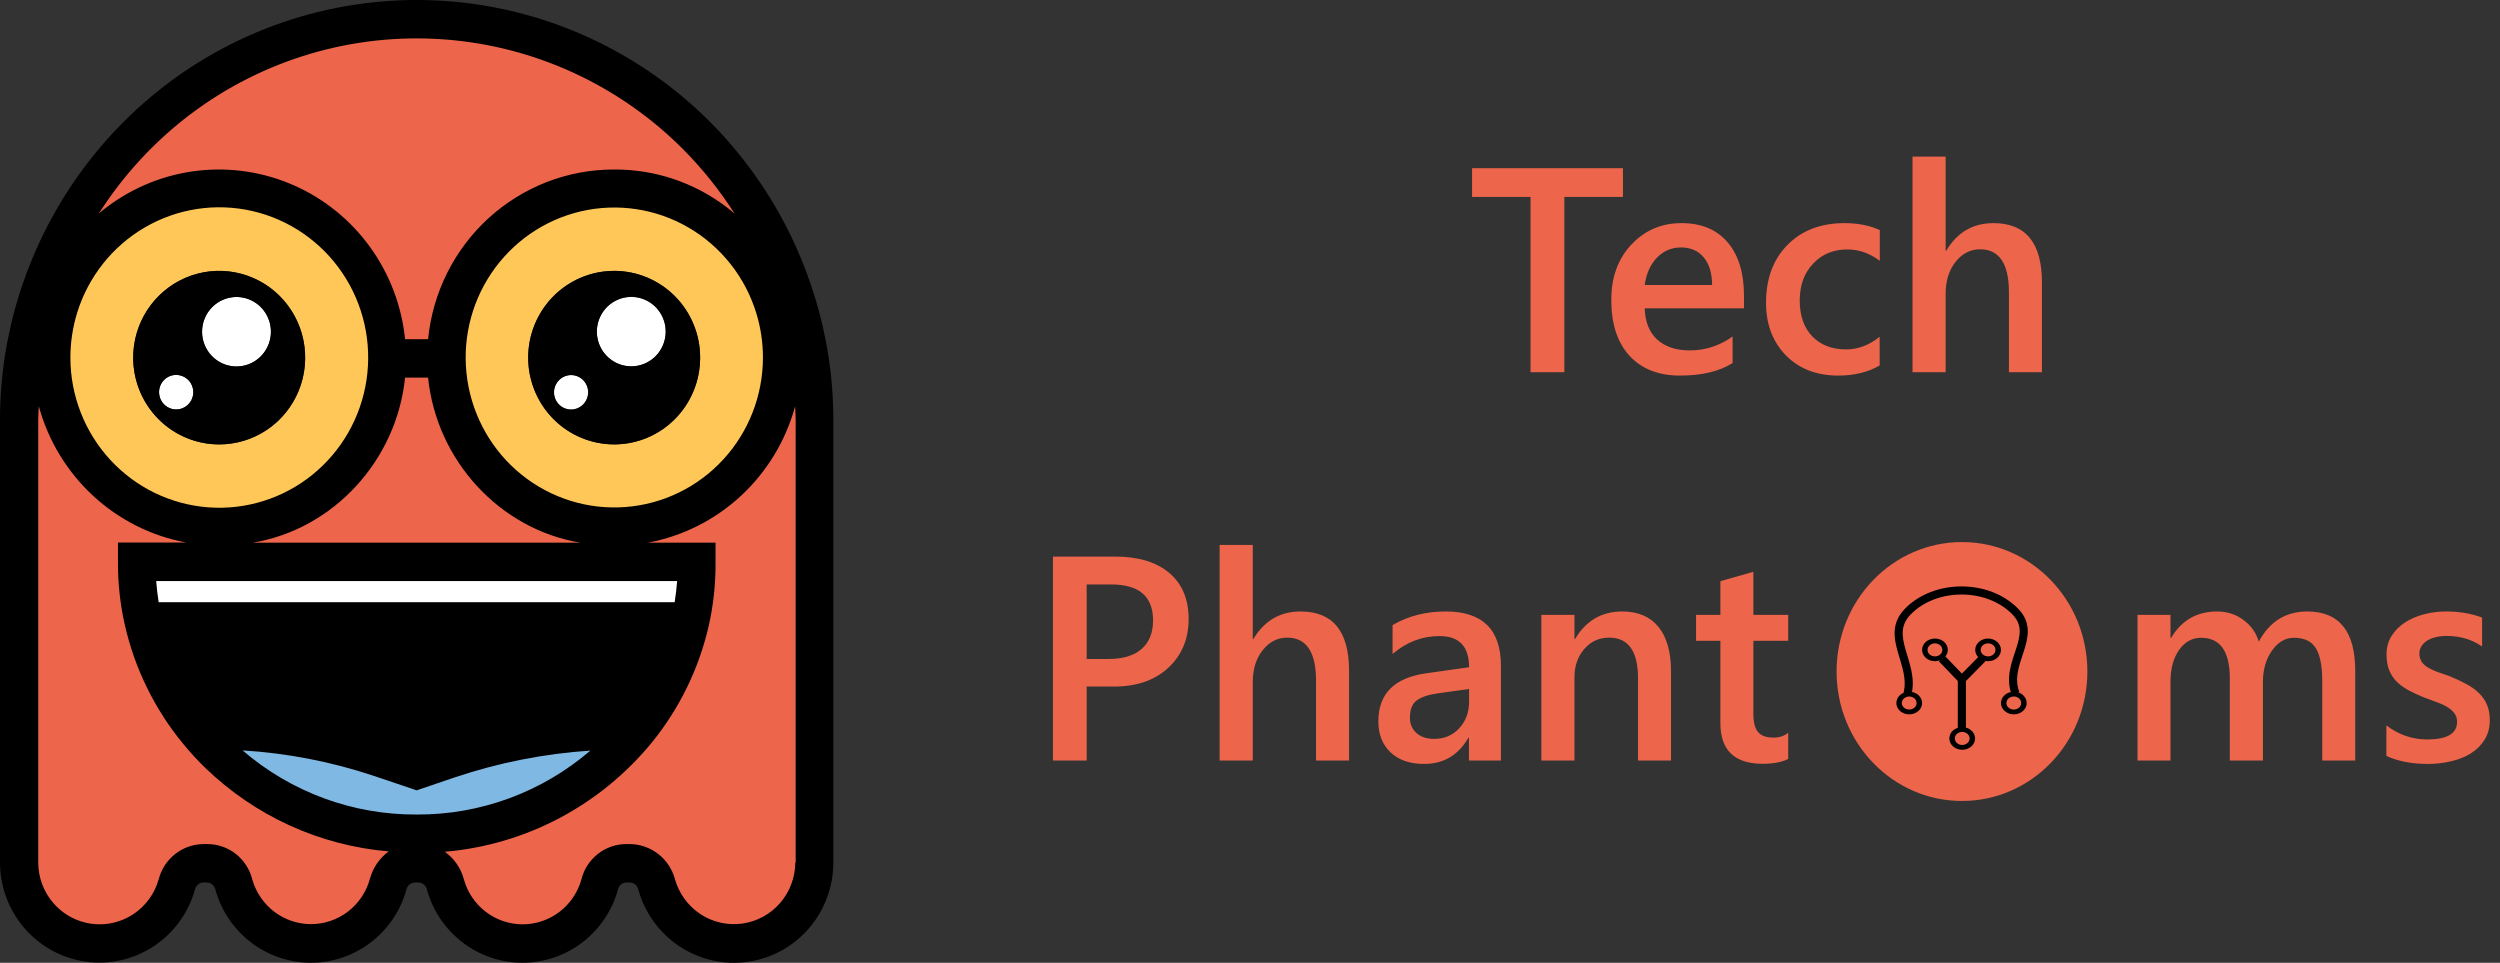 <svg width="309" height="119" viewBox="0 0 309 119" fill="none" xmlns="http://www.w3.org/2000/svg">
<rect x="0" y="0" width="309" height="119" fill="#333333" stroke="none"/>
<path d="M78.708 90.258C81.89 86.384 84.144 81.82 85.293 76.924C85.86 74.498 86.144 72.013 86.139 69.521H16.861C16.859 71.949 17.136 74.37 17.684 76.734C18.833 81.784 21.145 86.491 24.433 90.472C27.738 94.464 31.881 97.665 36.562 99.844C41.244 102.022 46.346 103.125 51.501 103.071C62.553 103.047 72.382 98.064 78.708 90.258ZM98.391 37.204C99.86 41.967 100.605 46.927 100.601 51.915V106.63C100.601 109.047 99.731 111.382 98.155 113.202C96.578 115.022 94.402 116.203 92.028 116.528C89.654 116.852 87.244 116.297 85.245 114.966C83.245 113.635 81.792 111.617 81.154 109.287C80.972 108.54 80.551 107.874 79.956 107.393C79.36 106.913 78.624 106.644 77.861 106.63H77.414C76.652 106.644 75.916 106.913 75.32 107.393C74.725 107.874 74.303 108.54 74.122 109.287C73.545 111.395 72.298 113.253 70.573 114.578C68.849 115.902 66.742 116.619 64.575 116.619C62.407 116.619 60.3 115.902 58.575 114.578C56.851 113.253 55.604 111.395 55.027 109.287C54.846 108.54 54.425 107.874 53.829 107.393C53.233 106.913 52.497 106.644 51.735 106.63H51.265C50.502 106.644 49.766 106.913 49.17 107.393C48.575 107.874 48.154 108.54 47.972 109.287C47.395 111.395 46.148 113.253 44.424 114.578C42.699 115.902 40.592 116.619 38.425 116.619C36.258 116.619 34.15 115.902 32.426 114.578C30.701 113.253 29.455 111.395 28.877 109.287C28.696 108.54 28.275 107.874 27.679 107.393C27.084 106.913 26.348 106.644 25.585 106.63H25.138C24.376 106.644 23.639 106.913 23.044 107.393C22.448 107.874 22.027 108.54 21.846 109.287C21.208 111.617 19.754 113.635 17.755 114.966C15.755 116.297 13.345 116.852 10.972 116.528C8.598 116.203 6.421 115.022 4.844 113.202C3.268 111.382 2.399 109.047 2.398 106.63V51.891C2.395 46.903 3.14 41.943 4.609 37.181L7.266 37.964C6.661 39.979 6.352 42.074 6.349 44.18C6.349 49.73 8.534 55.053 12.424 58.978C16.314 62.903 21.589 65.108 27.09 65.108C32.591 65.108 37.867 62.903 41.756 58.978C45.646 55.053 47.831 49.73 47.831 44.18H55.145C55.145 46.928 55.682 49.65 56.724 52.189C57.767 54.728 59.294 57.035 61.22 58.978C63.146 60.921 65.433 62.463 67.949 63.514C70.466 64.566 73.163 65.108 75.886 65.108C78.61 65.108 81.307 64.566 83.824 63.514C86.34 62.463 88.627 60.921 90.553 58.978C92.479 57.035 94.006 54.728 95.049 52.189C96.091 49.65 96.628 46.928 96.628 44.18C96.627 42.074 96.318 39.979 95.711 37.964L98.391 37.204Z" fill="#ED654B"/>
<path d="M98.392 37.204L95.735 37.987C94.258 33.209 91.133 29.122 86.927 26.468C82.721 23.814 77.712 22.767 72.807 23.519C67.902 24.271 63.427 26.771 60.191 30.565C56.956 34.36 55.175 39.199 55.171 44.204H47.857C47.856 39.197 46.077 34.355 42.841 30.558C39.606 26.761 35.129 24.259 30.222 23.507C25.315 22.755 20.304 23.802 16.096 26.458C11.889 29.114 8.765 33.204 7.29 37.986L4.633 37.203C7.743 27.111 13.97 18.288 22.404 12.022C30.839 5.756 41.038 2.376 51.512 2.376C61.986 2.376 72.186 5.756 80.62 12.022C89.054 18.288 95.281 27.111 98.391 37.203L98.392 37.204Z" fill="#ED654B"/>
<path d="M95.71 37.987C96.316 40.003 96.625 42.098 96.628 44.204C96.609 49.462 94.624 54.519 91.067 58.362C87.511 62.205 82.647 64.551 77.45 64.93C72.253 65.309 67.105 63.693 63.038 60.406C58.971 57.119 56.285 52.403 55.518 47.202C54.75 42.002 55.958 36.7 58.9 32.36C61.841 28.02 66.299 24.962 71.381 23.797C76.462 22.631 81.792 23.446 86.304 26.078C90.815 28.709 94.175 32.963 95.71 37.987ZM86.539 44.204C86.539 42.082 85.916 40.009 84.748 38.245C83.58 36.481 81.92 35.107 79.977 34.295C78.035 33.483 75.898 33.271 73.836 33.685C71.774 34.099 69.88 35.12 68.394 36.62C66.907 38.12 65.895 40.031 65.484 42.111C65.074 44.192 65.285 46.348 66.089 48.308C66.894 50.267 68.256 51.943 70.004 53.121C71.752 54.299 73.807 54.928 75.91 54.928C77.306 54.93 78.689 54.654 79.979 54.115C81.269 53.577 82.442 52.787 83.429 51.791C84.416 50.794 85.199 49.611 85.733 48.309C86.267 47.008 86.54 45.612 86.539 44.204Z" fill="#FEC758"/>
<path d="M16.861 69.497H86.139C86.146 71.989 85.862 74.474 85.293 76.9L84.446 76.71H17.683C17.134 74.346 16.858 71.925 16.861 69.497Z" fill="white"/>
<path d="M78.026 36.706C78.868 36.706 79.691 36.958 80.391 37.43C81.091 37.902 81.636 38.572 81.958 39.357C82.281 40.142 82.365 41.005 82.201 41.838C82.036 42.672 81.631 43.437 81.036 44.037C80.441 44.638 79.682 45.047 78.856 45.213C78.031 45.378 77.175 45.293 76.397 44.968C75.62 44.643 74.955 44.093 74.487 43.386C74.019 42.68 73.77 41.85 73.77 41.001C73.77 40.437 73.88 39.878 74.094 39.357C74.307 38.836 74.621 38.362 75.016 37.964C75.411 37.565 75.881 37.248 76.397 37.033C76.914 36.817 77.467 36.706 78.026 36.706Z" fill="white"/>
<path d="M70.595 46.339C71.013 46.344 71.419 46.473 71.764 46.71C72.109 46.948 72.377 47.283 72.534 47.673C72.69 48.064 72.729 48.492 72.644 48.905C72.56 49.317 72.357 49.695 72.06 49.991C71.763 50.288 71.386 50.489 70.976 50.569C70.566 50.65 70.142 50.606 69.756 50.444C69.371 50.281 69.042 50.008 68.81 49.657C68.579 49.307 68.455 48.895 68.455 48.474C68.462 47.906 68.691 47.363 69.091 46.964C69.492 46.564 70.032 46.34 70.595 46.339Z" fill="white"/>
<path d="M27.09 23.276C31.193 23.276 35.203 24.504 38.614 26.803C42.025 29.103 44.683 32.371 46.253 36.195C47.823 40.019 48.233 44.227 47.433 48.286C46.633 52.346 44.657 56.075 41.757 59.002C38.856 61.928 35.16 63.922 31.137 64.729C27.113 65.537 22.943 65.122 19.153 63.538C15.363 61.954 12.124 59.272 9.845 55.83C7.566 52.389 6.349 48.343 6.349 44.204C6.35 42.097 6.659 40.002 7.267 37.987C8.586 33.724 11.221 29.997 14.787 27.351C18.353 24.704 22.664 23.277 27.09 23.276ZM37.72 44.204C37.72 42.083 37.096 40.009 35.928 38.245C34.761 36.481 33.1 35.107 31.158 34.295C29.216 33.483 27.079 33.271 25.017 33.685C22.955 34.099 21.061 35.12 19.574 36.62C18.088 38.12 17.076 40.031 16.665 42.111C16.255 44.192 16.466 46.348 17.27 48.308C18.075 50.268 19.437 51.943 21.185 53.121C22.933 54.3 24.988 54.929 27.09 54.929C28.487 54.93 29.87 54.654 31.16 54.115C32.45 53.577 33.623 52.787 34.61 51.791C35.597 50.794 36.38 49.611 36.914 48.31C37.447 47.008 37.721 45.612 37.72 44.204Z" fill="#FEC758"/>
<path d="M29.23 36.706C30.072 36.706 30.895 36.958 31.595 37.43C32.295 37.902 32.84 38.572 33.163 39.357C33.485 40.142 33.569 41.005 33.405 41.838C33.241 42.672 32.835 43.437 32.24 44.037C31.645 44.638 30.886 45.047 30.061 45.213C29.235 45.378 28.379 45.293 27.602 44.968C26.824 44.643 26.159 44.093 25.691 43.386C25.224 42.68 24.974 41.85 24.974 41.001C24.974 40.437 25.084 39.878 25.298 39.357C25.512 38.836 25.825 38.362 26.22 37.964C26.616 37.565 27.085 37.248 27.601 37.033C28.118 36.817 28.671 36.706 29.23 36.706Z" fill="white"/>
<path d="M26.996 93.224C26.094 92.345 25.238 91.418 24.433 90.448L24.645 90.258H26.197C33.255 90.255 40.267 91.401 46.963 93.651L51.501 95.17L55.358 93.865C62.493 91.465 69.964 90.239 77.485 90.234H78.708C75.584 93.975 71.736 97.034 67.4 99.222C63.064 101.411 58.331 102.685 53.49 102.964C48.65 103.244 43.804 102.525 39.248 100.85C34.693 99.175 30.524 96.58 26.996 93.224Z" fill="#7FB8E3"/>
<path d="M21.799 46.339C22.217 46.344 22.624 46.473 22.969 46.711C23.314 46.948 23.581 47.283 23.738 47.673C23.894 48.064 23.933 48.492 23.849 48.905C23.764 49.317 23.561 49.696 23.264 49.992C22.967 50.288 22.59 50.489 22.18 50.569C21.77 50.65 21.346 50.606 20.961 50.444C20.575 50.282 20.246 50.008 20.015 49.658C19.783 49.307 19.659 48.895 19.659 48.474C19.658 48.191 19.713 47.911 19.82 47.65C19.928 47.389 20.086 47.152 20.285 46.953C20.484 46.755 20.721 46.598 20.981 46.492C21.241 46.387 21.519 46.335 21.799 46.339Z" fill="white"/>
<path d="M75.91 33.479C73.808 33.479 71.752 34.108 70.005 35.286C68.257 36.465 66.894 38.14 66.09 40.1C65.285 42.059 65.075 44.216 65.485 46.296C65.895 48.377 66.907 50.288 68.394 51.788C69.88 53.288 71.774 54.309 73.836 54.723C75.898 55.137 78.035 54.924 79.978 54.113C81.92 53.301 83.58 51.926 84.748 50.163C85.916 48.399 86.539 46.325 86.539 44.204C86.541 42.795 86.267 41.4 85.733 40.098C85.2 38.796 84.417 37.613 83.429 36.617C82.442 35.621 81.27 34.831 79.979 34.292C78.689 33.754 77.306 33.477 75.91 33.479ZM70.595 50.634C70.177 50.634 69.768 50.509 69.42 50.274C69.072 50.039 68.8 49.706 68.64 49.316C68.48 48.926 68.438 48.496 68.52 48.082C68.601 47.668 68.803 47.287 69.099 46.989C69.395 46.69 69.772 46.487 70.183 46.404C70.593 46.322 71.019 46.364 71.405 46.526C71.792 46.687 72.123 46.961 72.355 47.312C72.588 47.663 72.712 48.076 72.712 48.499C72.709 49.064 72.485 49.605 72.088 50.005C71.692 50.405 71.156 50.631 70.595 50.634H70.595ZM78.026 45.272C77.184 45.272 76.362 45.02 75.662 44.548C74.962 44.076 74.416 43.405 74.094 42.621C73.772 41.836 73.688 40.972 73.852 40.139C74.016 39.306 74.421 38.541 75.017 37.94C75.612 37.34 76.37 36.931 77.196 36.765C78.022 36.599 78.877 36.684 79.655 37.009C80.433 37.334 81.098 37.885 81.565 38.591C82.033 39.297 82.283 40.128 82.283 40.977C82.283 41.541 82.173 42.1 81.959 42.621C81.745 43.142 81.432 43.615 81.036 44.014C80.641 44.413 80.172 44.729 79.655 44.945C79.139 45.161 78.585 45.272 78.026 45.272Z" fill="black"/>
<path d="M27.091 54.928C29.193 54.928 31.248 54.299 32.996 53.121C34.744 51.943 36.106 50.267 36.911 48.308C37.715 46.348 37.926 44.192 37.516 42.111C37.106 40.031 36.093 38.12 34.607 36.62C33.12 35.12 31.226 34.099 29.164 33.685C27.102 33.271 24.965 33.484 23.023 34.295C21.081 35.107 19.421 36.482 18.253 38.245C17.085 40.009 16.461 42.083 16.461 44.204C16.46 45.612 16.734 47.008 17.267 48.31C17.801 49.611 18.584 50.794 19.571 51.791C20.559 52.787 21.731 53.577 23.021 54.115C24.312 54.654 25.694 54.93 27.091 54.928ZM29.231 36.706C30.072 36.706 30.895 36.958 31.595 37.43C32.295 37.902 32.841 38.572 33.163 39.357C33.485 40.142 33.569 41.005 33.405 41.838C33.241 42.672 32.836 43.437 32.24 44.037C31.645 44.638 30.887 45.047 30.061 45.213C29.235 45.378 28.38 45.293 27.602 44.968C26.824 44.643 26.159 44.093 25.692 43.386C25.224 42.68 24.974 41.85 24.974 41.001C24.974 40.437 25.084 39.878 25.298 39.357C25.512 38.836 25.825 38.362 26.221 37.964C26.616 37.565 27.085 37.248 27.602 37.033C28.118 36.817 28.672 36.706 29.231 36.706ZM21.799 46.339C22.217 46.344 22.624 46.473 22.969 46.711C23.314 46.948 23.581 47.283 23.738 47.674C23.894 48.065 23.933 48.493 23.849 48.906C23.764 49.318 23.561 49.697 23.264 49.993C22.967 50.289 22.59 50.49 22.18 50.571C21.77 50.651 21.346 50.608 20.961 50.445C20.575 50.283 20.246 50.009 20.015 49.659C19.783 49.308 19.66 48.896 19.659 48.475C19.658 48.192 19.713 47.912 19.82 47.651C19.928 47.389 20.086 47.153 20.285 46.954C20.484 46.755 20.721 46.598 20.981 46.493C21.241 46.387 21.519 46.335 21.799 46.339Z" fill="black"/>
<path d="M87.879 15.185C79.131 6.37 67.529 1.026 55.196 0.133C42.864 -0.76 30.625 2.857 20.718 10.321C12.029 16.888 5.605 26.043 2.352 36.493C0.791 41.474 -0.002 46.668 3.01334e-06 51.892V106.607C0.005 109.598 1.083 112.487 3.035 114.74C4.986 116.992 7.68 118.456 10.618 118.861C13.556 119.266 16.54 118.585 19.019 116.943C21.497 115.301 23.304 112.809 24.104 109.929C24.157 109.69 24.288 109.476 24.476 109.322C24.663 109.167 24.896 109.08 25.139 109.074H25.586C25.83 109.085 26.064 109.177 26.251 109.336C26.438 109.495 26.568 109.711 26.62 109.952C27.34 112.553 28.884 114.844 31.015 116.476C33.147 118.108 35.749 118.992 38.425 118.992C41.101 118.992 43.704 118.108 45.835 116.476C47.967 114.844 49.511 112.553 50.23 109.952C50.283 109.711 50.412 109.494 50.6 109.336C50.787 109.177 51.021 109.085 51.265 109.074H51.735C51.979 109.084 52.214 109.176 52.401 109.335C52.589 109.494 52.718 109.711 52.77 109.952C53.489 112.553 55.033 114.844 57.165 116.476C59.296 118.108 61.899 118.992 64.575 118.992C67.251 118.992 69.853 118.108 71.985 116.476C74.116 114.844 75.66 112.553 76.38 109.952C76.429 109.71 76.558 109.491 76.746 109.331C76.933 109.172 77.169 109.082 77.414 109.074H77.861C78.106 109.084 78.341 109.176 78.528 109.335C78.715 109.494 78.845 109.712 78.896 109.954C79.697 112.836 81.505 115.329 83.986 116.971C86.468 118.613 89.454 119.292 92.394 118.884C95.333 118.476 98.027 117.008 99.977 114.751C101.927 112.495 103 109.602 103 106.608V51.891C103.002 46.667 102.209 41.474 100.648 36.492C98.159 28.454 93.778 21.143 87.879 15.185ZM94.299 44.204C94.294 48.878 92.54 53.378 89.386 56.803C86.232 60.227 81.913 62.323 77.293 62.67C72.673 63.017 68.093 61.59 64.472 58.675C60.85 55.76 58.454 51.572 57.763 46.95C57.072 42.328 58.137 37.613 60.745 33.749C63.353 29.886 67.312 27.16 71.828 26.116C76.344 25.073 81.084 25.79 85.098 28.123C89.112 30.456 92.105 34.234 93.476 38.699C94.023 40.482 94.3 42.338 94.299 44.204H94.299ZM83.388 74.432H19.611C19.47 73.484 19.376 72.772 19.305 71.822H83.694C83.623 72.772 83.529 73.483 83.388 74.432H83.388ZM31.229 67.077C41.247 65.416 49.031 56.874 50.066 46.672H52.911C53.946 56.874 61.73 65.416 71.748 67.077H31.229ZM23.54 14.117C32.538 7.335 43.657 4.052 54.86 4.867C66.062 5.682 76.599 10.541 84.54 18.555C86.902 20.95 89.007 23.591 90.819 26.432C90.467 26.124 90.09 25.815 89.714 25.531C85.723 22.523 80.867 20.915 75.886 20.951C70.159 20.944 64.634 23.088 60.387 26.965C56.14 30.842 53.475 36.175 52.911 41.926H50.066C49.652 37.823 48.168 33.904 45.765 30.568C43.362 27.232 40.126 24.598 36.386 22.935C32.646 21.271 28.536 20.637 24.474 21.097C20.413 21.557 16.544 23.095 13.263 25.554C12.896 25.82 12.543 26.105 12.205 26.408C15.228 21.663 19.067 17.5 23.54 14.117ZM9.524 38.699C10.896 34.225 13.893 30.44 17.915 28.102C21.936 25.763 26.685 25.044 31.209 26.089C35.734 27.134 39.7 29.865 42.313 33.735C44.926 37.605 45.994 42.329 45.301 46.96C44.609 51.59 42.208 55.786 38.58 58.706C34.951 61.627 30.363 63.056 25.735 62.707C21.106 62.358 16.779 60.258 13.62 56.827C10.461 53.396 8.704 48.887 8.701 44.204C8.702 42.338 8.98 40.482 9.524 38.699ZM45.714 108.647C45.273 110.247 44.326 111.657 43.018 112.664C41.709 113.67 40.111 114.218 38.465 114.223C36.82 114.228 35.218 113.691 33.903 112.693C32.588 111.695 31.632 110.291 31.181 108.695C30.869 107.443 30.151 106.333 29.141 105.541C28.131 104.75 26.887 104.322 25.608 104.328H25.161C23.888 104.336 22.653 104.768 21.649 105.558C20.646 106.348 19.929 107.451 19.611 108.695C19.108 110.469 17.988 112 16.455 113.007C14.922 114.014 13.081 114.429 11.269 114.174C9.458 113.92 7.798 113.015 6.596 111.624C5.394 110.234 4.729 108.452 4.725 106.607V51.891C4.725 51.346 4.772 50.776 4.796 50.207C5.956 54.456 8.279 58.29 11.498 61.27C14.717 64.249 18.703 66.254 23 67.053H14.58V69.474C14.567 72.084 14.851 74.687 15.427 77.232C16.654 82.64 19.128 87.68 22.646 91.944C23.499 92.984 24.41 93.974 25.374 94.91C31.534 100.871 39.537 104.515 48.043 105.231C46.904 106.07 46.083 107.275 45.714 108.647ZM51.499 100.675C43.616 100.724 35.979 97.911 29.982 92.75C35.511 93.087 40.973 94.148 46.231 95.906L51.499 97.685L56.108 96.119C61.562 94.276 67.229 93.151 72.969 92.774C66.982 97.918 59.364 100.722 51.5 100.675H51.499ZM98.296 106.607C98.289 108.447 97.625 110.224 96.424 111.61C95.224 112.997 93.568 113.899 91.761 114.153C89.954 114.407 88.117 113.995 86.587 112.992C85.058 111.989 83.937 110.464 83.433 108.695C83.103 107.453 82.38 106.354 81.374 105.565C80.368 104.777 79.133 104.342 77.859 104.328H77.412C76.137 104.327 74.898 104.756 73.892 105.547C72.887 106.338 72.172 107.446 71.863 108.695C71.417 110.294 70.464 111.703 69.151 112.706C67.837 113.708 66.234 114.249 64.587 114.247C62.94 114.244 61.339 113.698 60.029 112.691C58.718 111.684 57.77 110.272 57.33 108.671C56.964 107.297 56.132 106.096 54.978 105.278C59.919 104.859 64.727 103.449 69.121 101.131C73.514 98.813 77.405 95.632 80.564 91.777C83.954 87.611 86.351 82.717 87.572 77.469C88.168 74.863 88.46 72.196 88.442 69.521V67.077H80.072C84.368 66.277 88.353 64.272 91.572 61.293C94.791 58.313 97.114 54.48 98.274 50.231C98.297 50.776 98.344 51.346 98.344 51.915V106.607H98.296Z" fill="black"/>
<ellipse cx="242.5" cy="83" rx="15.5" ry="16" fill="#ED654B"/>
<path fill-rule="evenodd" clip-rule="evenodd" d="M235.979 88.295C236.857 88.295 237.57 87.668 237.57 86.894C237.57 86.12 236.857 85.493 235.979 85.493C235.1 85.493 234.388 86.12 234.388 86.894C234.388 87.668 235.1 88.295 235.979 88.295ZM235.979 87.701C236.485 87.701 236.895 87.34 236.895 86.894C236.895 86.448 236.485 86.087 235.979 86.087C235.473 86.087 235.063 86.448 235.063 86.894C235.063 87.34 235.473 87.701 235.979 87.701Z" fill="black"/>
<path d="M235.765 85.733C236.715 82.04 232.891 78.638 235.765 75.633C239.146 72.099 245.749 72.099 249.13 75.633C252.004 78.638 247.654 81.934 249.13 85.733" stroke="black"/>
<path fill-rule="evenodd" clip-rule="evenodd" d="M248.908 88.295C249.786 88.295 250.498 87.668 250.498 86.894C250.498 86.12 249.786 85.493 248.908 85.493C248.029 85.493 247.317 86.12 247.317 86.894C247.317 87.668 248.029 88.295 248.908 88.295ZM248.908 87.701C249.413 87.701 249.823 87.34 249.823 86.894C249.823 86.448 249.413 86.087 248.908 86.087C248.402 86.087 247.992 86.448 247.992 86.894C247.992 87.34 248.402 87.701 248.908 87.701Z" fill="black"/>
<path fill-rule="evenodd" clip-rule="evenodd" d="M239.16 81.726C240.039 81.726 240.751 81.098 240.751 80.324C240.751 79.55 240.039 78.923 239.16 78.923C238.282 78.923 237.57 79.55 237.57 80.324C237.57 81.098 238.282 81.726 239.16 81.726ZM239.16 81.131C239.666 81.131 240.076 80.77 240.076 80.325C240.076 79.879 239.666 79.518 239.16 79.518C238.654 79.518 238.244 79.879 238.244 80.325C238.244 80.77 238.654 81.131 239.16 81.131Z" fill="black"/>
<path fill-rule="evenodd" clip-rule="evenodd" d="M245.726 81.726C246.605 81.726 247.317 81.098 247.317 80.324C247.317 79.55 246.605 78.923 245.726 78.923C244.848 78.923 244.135 79.55 244.135 80.324C244.135 81.098 244.848 81.726 245.726 81.726ZM245.726 81.131C246.232 81.131 246.642 80.77 246.642 80.325C246.642 79.879 246.232 79.518 245.726 79.518C245.22 79.518 244.81 79.879 244.81 80.325C244.81 80.77 245.22 81.131 245.726 81.131Z" fill="black"/>
<path fill-rule="evenodd" clip-rule="evenodd" d="M242.529 92.673C243.408 92.673 244.12 92.045 244.12 91.271C244.12 90.497 243.408 89.87 242.529 89.87C241.651 89.87 240.939 90.497 240.939 91.271C240.939 92.045 241.651 92.673 242.529 92.673ZM242.529 92.078C243.035 92.078 243.445 91.717 243.445 91.271C243.445 90.826 243.035 90.465 242.529 90.465C242.023 90.465 241.613 90.826 241.613 91.271C241.613 91.717 242.023 92.078 242.529 92.078Z" fill="black"/>
<path d="M242.486 83.976V90.209M242.486 83.976L240.006 81.392M242.486 83.976L245.033 81.392" stroke="black"/>
<path d="M200.598 24.344H193.355V46H189.172V24.344H181.947V20.793H200.598V24.344ZM215.557 38.107H203.287C203.334 39.772 203.844 41.055 204.816 41.957C205.801 42.859 207.148 43.31 208.859 43.31C210.781 43.31 212.545 42.736 214.15 41.588V44.875C212.51 45.906 210.342 46.422 207.646 46.422C204.998 46.422 202.918 45.607 201.406 43.978C199.906 42.338 199.156 40.035 199.156 37.07C199.156 34.27 199.982 31.99 201.635 30.232C203.299 28.463 205.361 27.578 207.822 27.578C210.283 27.578 212.188 28.369 213.535 29.951C214.883 31.533 215.557 33.73 215.557 36.543V38.107ZM211.619 35.225C211.607 33.76 211.262 32.623 210.582 31.814C209.902 30.994 208.965 30.584 207.77 30.584C206.598 30.584 205.602 31.012 204.781 31.867C203.973 32.723 203.475 33.842 203.287 35.225H211.619ZM232.326 45.174C230.885 46.006 229.18 46.422 227.211 46.422C224.539 46.422 222.383 45.59 220.742 43.926C219.102 42.25 218.281 40.082 218.281 37.422C218.281 34.457 219.16 32.078 220.918 30.285C222.688 28.48 225.049 27.578 228.002 27.578C229.643 27.578 231.09 27.865 232.344 28.439V32.236C231.09 31.299 229.754 30.83 228.336 30.83C226.613 30.83 225.201 31.416 224.1 32.588C222.998 33.748 222.447 35.272 222.447 37.158C222.447 39.022 222.963 40.492 223.994 41.57C225.037 42.648 226.432 43.188 228.178 43.188C229.643 43.188 231.025 42.666 232.326 41.623V45.174ZM252.383 46H248.305V36.156C248.305 32.594 247.115 30.812 244.736 30.812C243.541 30.812 242.533 31.328 241.713 32.359C240.893 33.391 240.482 34.709 240.482 36.315V46H236.387V19.352H240.482V30.988H240.553C241.912 28.715 243.857 27.578 246.389 27.578C250.385 27.578 252.383 30.021 252.383 34.908V46ZM134.311 84.859V94H130.145V68.793H137.791C140.686 68.793 142.93 69.467 144.523 70.814C146.117 72.162 146.914 74.061 146.914 76.51C146.914 78.959 146.082 80.963 144.418 82.522C142.754 84.08 140.504 84.859 137.668 84.859H134.311ZM134.311 72.238V81.449H137.018C138.811 81.449 140.176 81.033 141.113 80.201C142.051 79.369 142.52 78.197 142.52 76.686C142.52 73.721 140.797 72.238 137.352 72.238H134.311ZM166.742 94H162.664V84.156C162.664 80.594 161.475 78.812 159.096 78.812C157.9 78.812 156.893 79.328 156.072 80.359C155.252 81.391 154.842 82.709 154.842 84.314V94H150.746V67.352H154.842V78.988H154.912C156.271 76.715 158.217 75.578 160.748 75.578C164.744 75.578 166.742 78.022 166.742 82.908V94ZM185.516 94H181.561V91.188H181.49C180.248 93.344 178.426 94.422 176.023 94.422C174.254 94.422 172.865 93.941 171.857 92.981C170.861 92.019 170.363 90.748 170.363 89.166C170.363 85.768 172.32 83.787 176.234 83.225L181.578 82.469C181.578 79.902 180.359 78.619 177.922 78.619C175.777 78.619 173.844 79.357 172.121 80.834V77.266C174.02 76.141 176.211 75.578 178.695 75.578C183.242 75.578 185.516 77.816 185.516 82.293V94ZM181.578 85.158L177.799 85.686C176.627 85.838 175.742 86.125 175.145 86.547C174.559 86.957 174.266 87.684 174.266 88.727C174.266 89.488 174.535 90.115 175.074 90.607C175.625 91.088 176.357 91.328 177.271 91.328C178.514 91.328 179.539 90.894 180.348 90.027C181.168 89.148 181.578 88.047 181.578 86.723V85.158ZM206.539 94H202.461V83.857C202.461 80.494 201.271 78.812 198.893 78.812C197.65 78.812 196.625 79.281 195.816 80.219C195.008 81.144 194.604 82.316 194.604 83.734V94H190.508V76H194.604V78.988H194.674C196.021 76.715 197.967 75.578 200.51 75.578C202.467 75.578 203.961 76.217 204.992 77.494C206.023 78.76 206.539 80.594 206.539 82.996V94ZM221.023 93.807C220.227 94.205 219.178 94.404 217.877 94.404C214.385 94.404 212.639 92.728 212.639 89.377V79.199H209.633V76H212.639V71.834L216.717 70.674V76H221.023V79.199H216.717V88.199C216.717 89.266 216.91 90.027 217.297 90.484C217.684 90.941 218.328 91.17 219.23 91.17C219.922 91.17 220.52 90.971 221.023 90.572V93.807ZM291.107 94H287.029V84.191C287.029 82.305 286.76 80.939 286.221 80.096C285.693 79.252 284.797 78.83 283.531 78.83C282.465 78.83 281.557 79.363 280.807 80.43C280.068 81.496 279.699 82.773 279.699 84.262V94H275.604V83.857C275.604 80.506 274.42 78.83 272.053 78.83C270.951 78.83 270.043 79.334 269.328 80.342C268.625 81.35 268.273 82.656 268.273 84.262V94H264.195V76H268.273V78.848H268.344C269.645 76.668 271.537 75.578 274.021 75.578C275.264 75.578 276.348 75.924 277.273 76.615C278.211 77.295 278.85 78.191 279.189 79.305C280.525 76.82 282.518 75.578 285.166 75.578C289.127 75.578 291.107 78.022 291.107 82.908V94ZM294.957 93.438V89.658C296.48 90.818 298.162 91.398 300.002 91.398C302.463 91.398 303.693 90.672 303.693 89.219C303.693 88.809 303.588 88.463 303.377 88.182C303.166 87.889 302.879 87.631 302.516 87.408C302.164 87.186 301.742 86.986 301.25 86.811C300.77 86.635 300.23 86.436 299.633 86.213C298.895 85.92 298.227 85.609 297.629 85.281C297.043 84.953 296.551 84.584 296.152 84.174C295.766 83.752 295.473 83.277 295.273 82.75C295.074 82.223 294.975 81.607 294.975 80.904C294.975 80.037 295.18 79.275 295.59 78.619C296 77.951 296.551 77.394 297.242 76.949C297.934 76.492 298.719 76.152 299.598 75.93C300.477 75.695 301.385 75.578 302.322 75.578C303.986 75.578 305.475 75.83 306.787 76.334V79.902C305.521 79.035 304.068 78.602 302.428 78.602C301.912 78.602 301.443 78.654 301.021 78.76C300.611 78.865 300.26 79.012 299.967 79.199C299.674 79.387 299.445 79.615 299.281 79.885C299.117 80.143 299.035 80.43 299.035 80.746C299.035 81.133 299.117 81.461 299.281 81.731C299.445 82 299.686 82.24 300.002 82.451C300.33 82.65 300.717 82.838 301.162 83.014C301.619 83.178 302.141 83.359 302.727 83.559C303.5 83.875 304.191 84.197 304.801 84.525C305.422 84.853 305.949 85.228 306.383 85.65C306.816 86.061 307.15 86.541 307.385 87.092C307.619 87.631 307.736 88.275 307.736 89.025C307.736 89.939 307.525 90.736 307.104 91.416C306.682 92.096 306.119 92.658 305.416 93.103C304.713 93.549 303.898 93.877 302.973 94.088C302.059 94.311 301.092 94.422 300.072 94.422C298.104 94.422 296.398 94.094 294.957 93.438Z" fill="#ED654B"/>
</svg>
